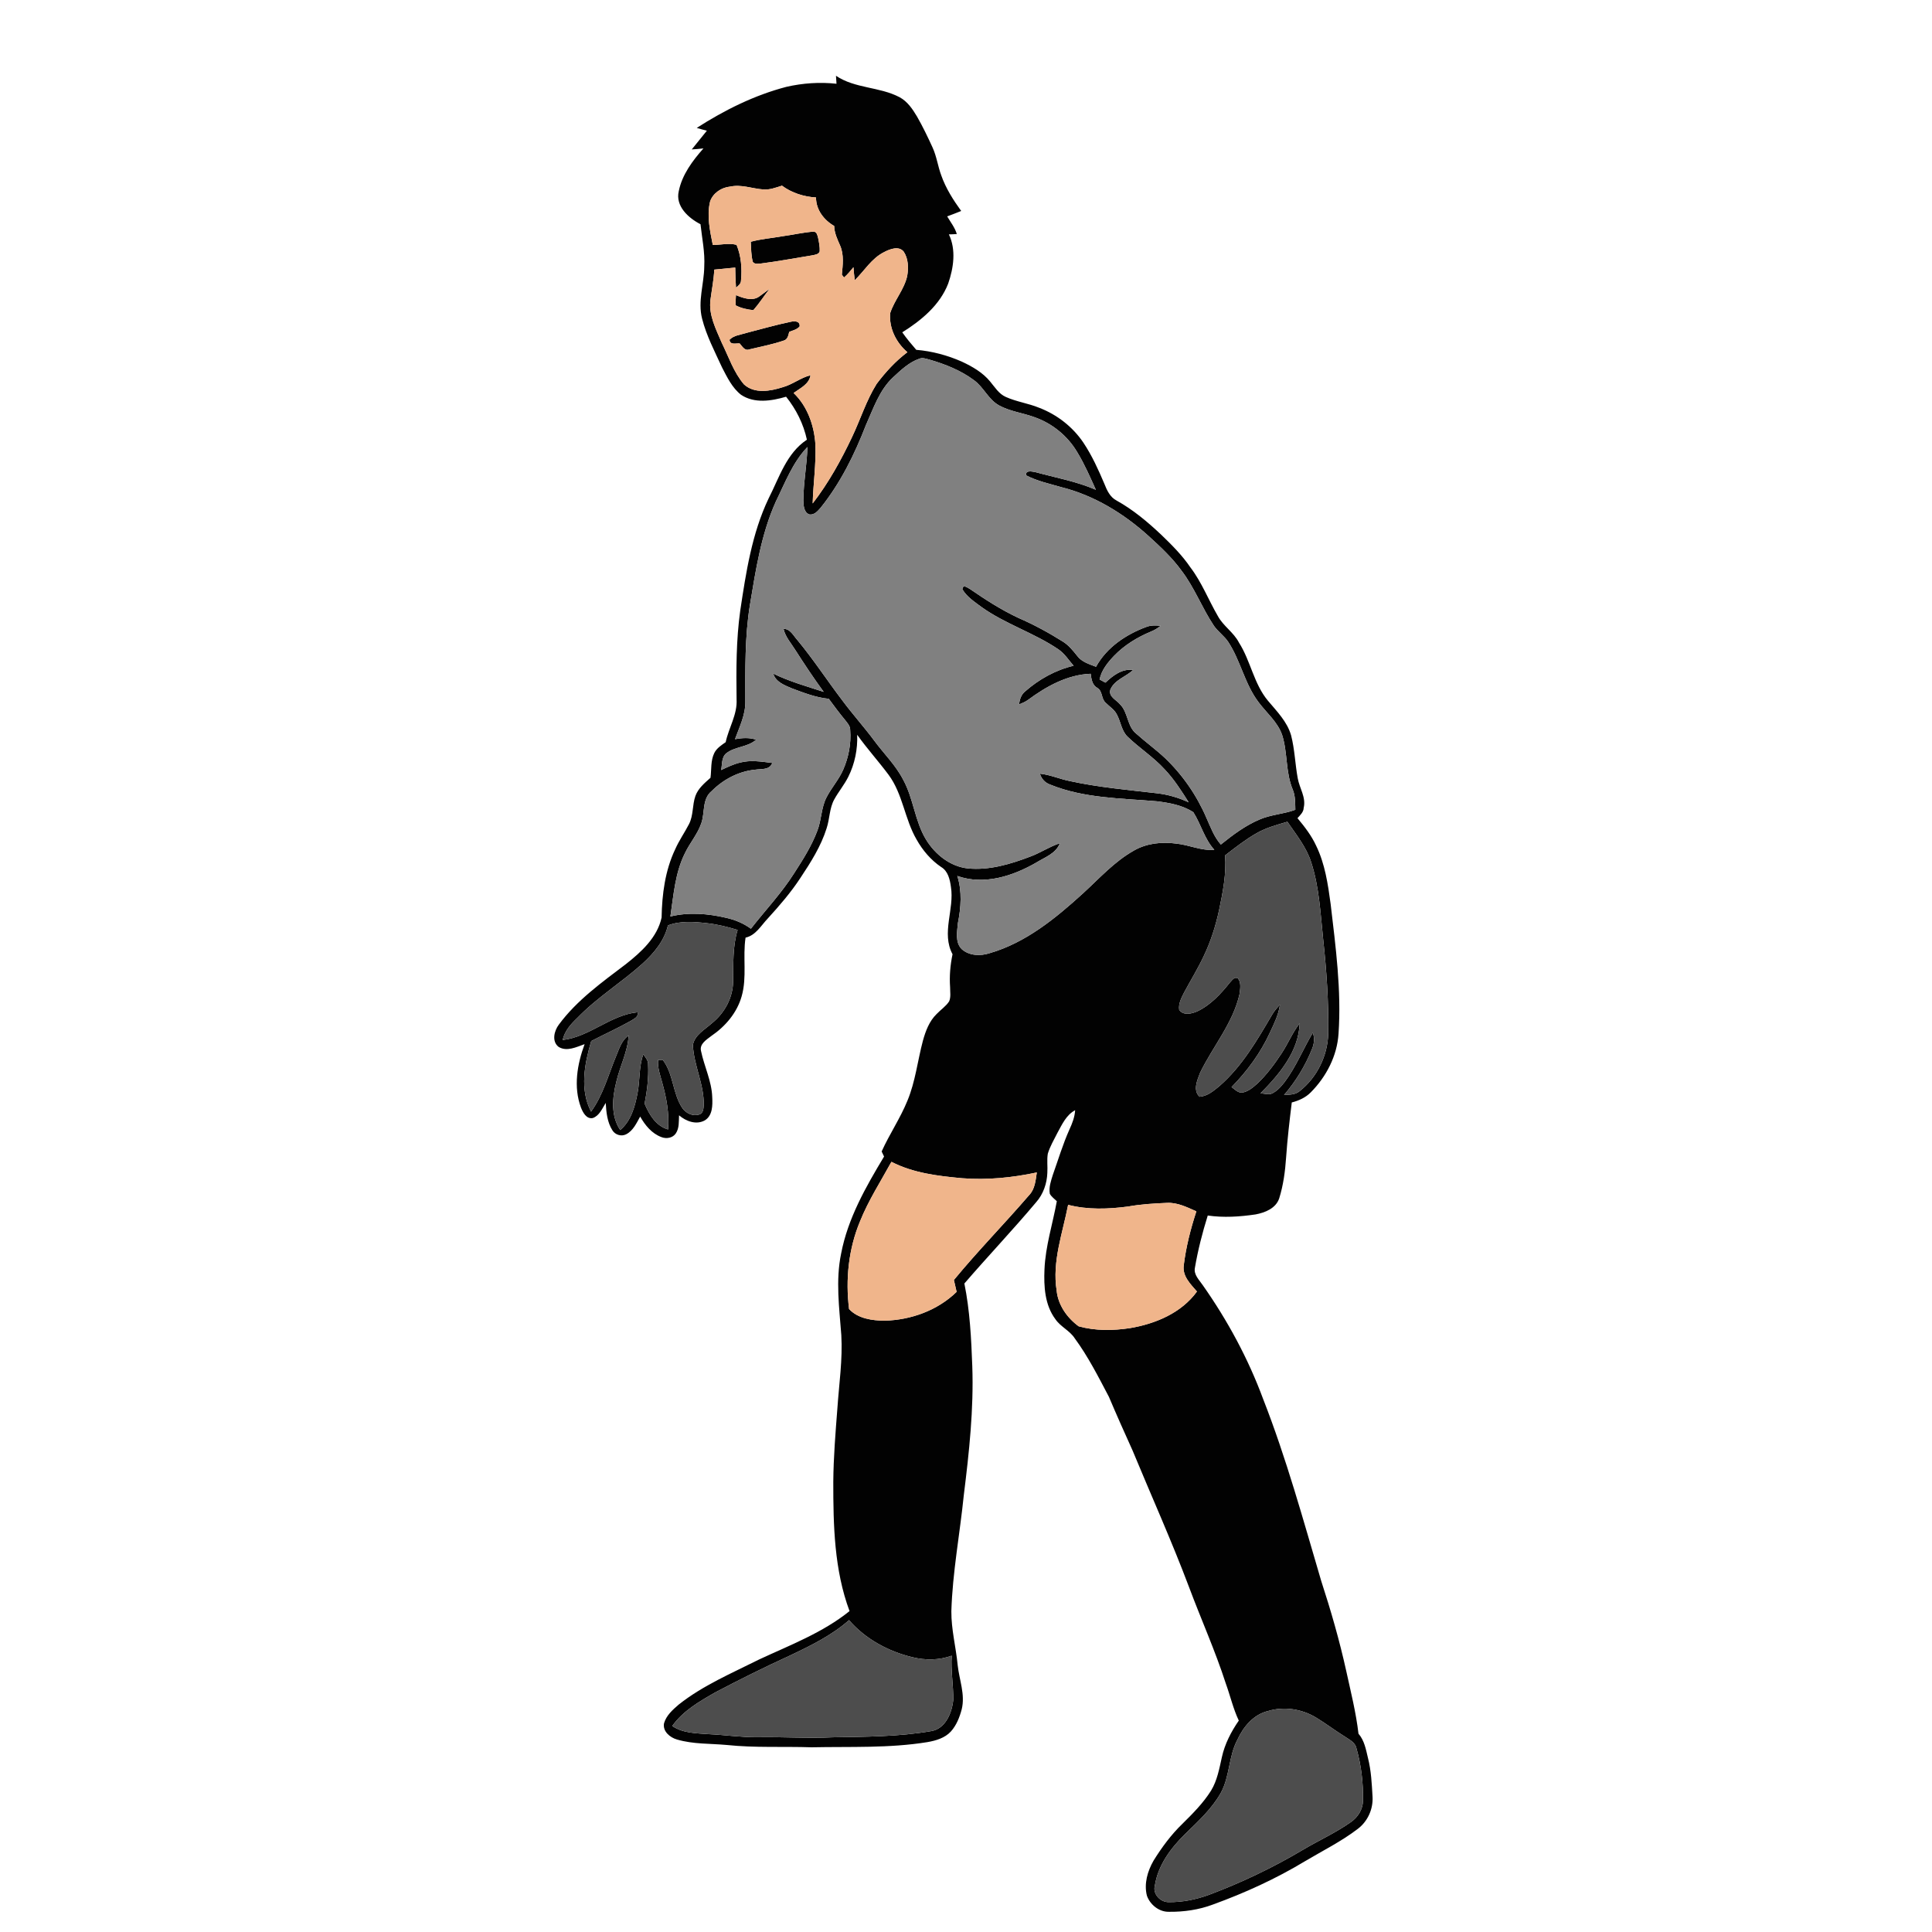 <?xml version="1.0" encoding="UTF-8" ?>
<!DOCTYPE svg PUBLIC "-//W3C//DTD SVG 1.1//EN" "http://www.w3.org/Graphics/SVG/1.1/DTD/svg11.dtd">
<svg width="1000pt" height="1000pt" viewBox="0 0 1000 1000" version="1.1" xmlns="http://www.w3.org/2000/svg">
<g id="#020202ff">
<path fill="#020202" opacity="1.00" d=" M 432.70 39.22 C 442.59 45.90 455.29 44.84 465.68 50.35 C 469.72 52.54 472.37 56.49 474.66 60.34 C 477.62 65.51 480.21 70.89 482.68 76.31 C 484.82 80.95 485.43 86.09 487.22 90.85 C 489.57 97.51 493.40 103.51 497.51 109.20 C 495.12 110.20 492.68 111.09 490.26 112.00 C 492.02 114.99 494.24 117.77 495.25 121.13 C 493.88 121.24 492.50 121.30 491.14 121.31 C 494.97 129.31 493.58 138.68 490.78 146.78 C 486.48 157.91 476.86 165.86 467.01 172.01 C 469.23 175.18 471.72 178.15 474.25 181.07 C 482.38 181.74 490.38 183.89 497.84 187.18 C 503.26 189.72 508.66 192.79 512.50 197.49 C 514.93 200.38 517.00 203.88 520.61 205.46 C 526.14 207.96 532.26 208.75 537.86 211.06 C 547.11 214.58 555.29 220.96 560.81 229.19 C 565.21 235.80 568.49 243.06 571.59 250.35 C 572.92 253.72 574.52 257.31 577.92 259.07 C 586.49 263.82 594.02 270.15 601.12 276.85 C 606.56 282.09 611.94 287.46 616.19 293.74 C 622.03 301.41 625.49 310.50 630.31 318.78 C 633.12 324.06 638.56 327.27 641.29 332.62 C 647.35 342.12 648.95 353.89 656.26 362.66 C 660.88 368.19 666.25 373.51 668.28 380.65 C 670.16 387.92 670.34 395.49 671.71 402.86 C 672.61 407.98 676.09 412.71 674.79 418.11 C 674.73 420.38 672.96 421.91 671.57 423.48 C 675.25 427.88 678.80 432.47 681.22 437.71 C 685.81 447.11 687.34 457.60 688.73 467.86 C 691.35 490.15 694.36 512.58 692.82 535.06 C 692.08 546.55 686.48 557.33 678.43 565.42 C 675.77 568.12 672.25 569.71 668.62 570.63 C 667.46 580.09 666.35 589.57 665.69 599.08 C 665.20 606.24 664.26 613.42 662.11 620.28 C 660.39 625.44 654.80 627.66 649.89 628.58 C 641.71 629.79 633.35 630.34 625.13 629.15 C 622.37 637.98 620.06 646.98 618.50 656.11 C 617.71 659.79 620.75 662.50 622.60 665.28 C 635.39 683.47 646.06 703.21 653.78 724.08 C 665.82 754.81 674.53 786.68 683.86 818.29 C 688.87 833.65 693.35 849.19 696.83 864.98 C 699.17 875.72 701.88 886.42 703.15 897.36 C 706.21 900.86 707.00 905.53 708.06 909.92 C 709.73 916.49 710.04 923.30 710.43 930.04 C 710.79 936.46 707.85 942.85 702.69 946.70 C 694.20 953.18 684.57 957.94 675.42 963.39 C 660.38 972.47 644.31 979.79 627.81 985.78 C 620.54 988.52 612.75 989.63 605.00 989.54 C 599.93 989.64 595.26 985.86 593.63 981.18 C 592.06 974.98 593.98 968.44 597.09 963.04 C 601.35 956.17 606.19 949.62 612.02 943.99 C 617.41 938.67 622.82 933.24 626.86 926.79 C 630.04 921.56 631.10 915.44 632.43 909.56 C 633.93 902.68 637.22 896.34 641.20 890.58 C 638.29 884.44 636.79 877.77 634.48 871.40 C 629.02 854.48 621.71 838.24 615.49 821.60 C 606.48 797.66 595.96 774.34 586.19 750.72 C 582.02 741.52 577.91 732.29 573.97 723.00 C 568.53 712.67 563.23 702.17 556.30 692.74 C 553.70 688.68 548.94 686.77 546.26 682.79 C 540.77 675.45 540.24 665.84 540.62 657.02 C 541.12 645.01 544.87 633.50 547.01 621.74 C 545.75 620.50 544.24 619.47 543.38 617.91 C 542.79 614.54 543.98 611.20 544.97 608.03 C 547.76 600.21 550.13 592.23 553.53 584.64 C 555.00 581.47 556.28 578.17 556.49 574.64 C 551.88 577.09 549.72 582.01 547.33 586.35 C 545.55 589.89 543.48 593.35 542.34 597.17 C 541.80 600.43 542.32 603.76 542.10 607.05 C 541.91 612.57 539.99 618.11 536.30 622.28 C 524.27 636.60 511.37 650.17 499.16 664.34 C 502.01 678.38 502.72 692.74 503.25 707.03 C 504.05 729.38 501.62 751.66 498.87 773.81 C 496.84 793.87 493.03 813.76 492.42 833.95 C 492.34 843.38 494.80 852.54 495.69 861.88 C 496.50 869.47 499.68 877.06 497.78 884.74 C 496.69 888.86 495.06 893.01 492.17 896.22 C 489.06 899.60 484.46 900.94 480.08 901.71 C 460.23 904.95 440.06 903.98 420.04 904.40 C 405.43 903.90 390.77 904.74 376.20 903.20 C 367.59 902.41 358.75 902.84 350.38 900.36 C 346.79 899.33 342.93 896.15 343.69 892.01 C 344.84 887.92 348.20 884.96 351.31 882.28 C 363.88 872.33 378.76 866.05 392.99 858.91 C 408.99 851.46 425.83 845.10 439.72 833.90 C 431.77 812.55 431.29 789.48 431.31 766.98 C 431.41 754.27 432.45 741.62 433.43 728.96 C 434.29 716.32 436.20 703.70 435.46 691.01 C 434.42 677.00 432.46 662.74 435.37 648.83 C 438.84 630.63 448.15 614.32 457.59 598.63 C 457.28 597.98 456.65 596.66 456.34 596.00 C 460.38 587.02 465.99 578.83 469.70 569.68 C 473.83 559.77 474.94 548.98 477.70 538.67 C 479.08 533.68 480.98 528.58 484.76 524.89 C 486.87 522.64 489.57 520.92 491.27 518.31 C 492.27 516.01 491.74 513.39 491.77 510.96 C 491.36 505.25 491.86 499.51 493.03 493.91 C 487.12 482.87 494.09 470.62 492.19 459.03 C 491.67 455.22 490.71 450.88 487.15 448.77 C 481.81 445.16 477.57 440.15 474.43 434.56 C 468.24 423.95 467.32 410.98 459.90 400.99 C 454.66 393.97 448.76 387.46 443.68 380.32 C 443.96 387.78 442.44 395.35 439.09 402.04 C 437.03 406.19 434.02 409.76 431.79 413.81 C 429.28 418.40 429.48 423.84 427.85 428.73 C 424.94 438.00 419.67 446.31 414.33 454.35 C 409.38 461.92 403.46 468.76 397.38 475.43 C 393.89 479.08 391.21 484.13 385.90 485.32 C 384.36 495.38 386.74 505.78 383.87 515.71 C 381.46 524.23 375.43 531.29 368.19 536.20 C 365.75 538.12 361.96 540.30 362.85 543.99 C 364.50 552.01 368.38 559.56 368.65 567.88 C 368.87 572.06 368.87 577.50 364.76 579.93 C 360.32 582.37 355.05 580.34 351.48 577.29 C 351.31 580.44 351.65 583.94 349.78 586.68 C 348.19 589.04 344.90 589.57 342.37 588.57 C 337.39 586.73 333.88 582.42 331.35 577.93 C 329.47 581.31 327.74 585.22 324.14 587.08 C 321.67 588.40 318.41 587.42 316.98 585.05 C 314.30 580.85 313.80 575.72 313.52 570.86 C 311.73 573.72 310.28 577.48 306.85 578.69 C 303.56 579.38 301.72 575.83 300.72 573.30 C 296.71 562.66 298.76 550.84 302.59 540.45 C 298.42 541.92 293.37 544.47 289.14 541.87 C 285.46 539.03 286.83 533.55 289.26 530.34 C 298.62 517.67 311.58 508.43 323.99 499.00 C 331.94 492.73 340.20 485.24 342.44 474.93 C 342.66 462.87 344.25 450.55 349.49 439.56 C 351.48 435.04 354.34 430.98 356.61 426.59 C 358.97 422.05 358.27 416.71 359.95 411.97 C 361.38 408.02 364.72 405.29 367.75 402.58 C 368.31 398.29 367.76 393.67 369.75 389.69 C 371.01 387.22 373.41 385.69 375.61 384.15 C 377.19 376.67 381.71 369.82 381.25 361.98 C 381.05 346.65 381.02 331.25 383.15 316.04 C 386.13 296.30 389.16 276.19 397.83 257.99 C 403.33 247.25 407.05 234.60 417.65 227.59 C 415.89 219.42 412.09 211.85 406.88 205.34 C 399.36 207.55 390.47 208.98 383.55 204.33 C 378.97 200.75 376.39 195.29 373.76 190.25 C 369.96 181.97 365.66 173.81 363.40 164.94 C 361.10 155.99 364.41 146.98 364.52 137.99 C 364.93 130.61 363.37 123.35 362.58 116.06 C 356.37 112.88 349.50 106.72 351.32 98.98 C 353.03 90.44 358.44 83.21 364.10 76.82 C 362.09 77.04 360.07 77.23 358.06 77.34 C 360.62 74.08 363.30 70.92 365.87 67.66 C 364.11 67.22 362.37 66.73 360.64 66.20 C 374.97 57.00 390.47 49.28 407.00 44.96 C 415.49 43.01 424.30 42.40 432.97 43.35 C 432.90 42.32 432.77 40.25 432.70 39.22 M 367.55 104.28 C 365.72 111.76 367.50 119.42 368.94 126.80 C 373.01 126.78 377.24 125.67 381.24 126.73 C 383.62 132.47 384.14 138.94 383.55 145.09 C 383.58 146.84 382.19 147.91 380.95 148.86 C 380.69 145.41 380.61 141.96 380.56 138.50 C 376.94 138.88 373.32 139.21 369.70 139.56 C 369.47 144.78 368.42 149.91 367.75 155.08 C 366.68 162.98 370.56 170.31 373.54 177.34 C 377.15 184.66 379.74 192.69 385.10 198.98 C 390.58 203.96 398.74 202.47 405.16 200.41 C 410.24 199.02 414.41 195.49 419.52 194.23 C 418.78 198.90 414.17 200.92 410.76 203.41 C 417.94 210.28 421.42 220.24 422.05 230.00 C 422.46 240.22 420.93 250.38 420.64 260.58 C 428.83 249.98 435.35 238.20 441.07 226.11 C 445.39 217.03 448.38 207.28 453.73 198.72 C 458.32 192.62 463.54 186.90 469.66 182.30 C 463.82 177.32 460.05 169.77 460.77 162.03 C 462.96 155.30 468.04 149.82 469.57 142.83 C 470.28 138.64 470.19 133.93 467.77 130.27 C 465.22 127.09 460.57 128.93 457.59 130.50 C 451.12 133.73 447.43 140.15 442.42 145.05 C 442.12 142.81 441.92 140.56 441.75 138.31 C 440.22 140.16 438.71 142.07 436.87 143.63 C 436.58 143.27 436.02 142.55 435.74 142.18 C 436.21 137.19 436.91 131.92 434.87 127.16 C 433.43 123.89 431.86 120.61 431.77 116.96 C 426.45 113.91 422.34 108.55 422.37 102.21 C 416.09 101.84 409.83 99.87 404.74 96.10 C 401.57 97.10 398.34 98.37 394.95 98.05 C 389.28 97.61 383.69 95.35 377.96 96.58 C 373.43 97.00 369.05 99.90 367.55 104.28 M 475.77 185.70 C 470.49 187.55 466.35 191.50 462.33 195.24 C 455.14 201.88 452.07 211.45 448.16 220.13 C 442.28 235.29 434.98 250.09 424.75 262.82 C 423.28 264.52 421.50 266.63 418.98 266.30 C 416.01 265.27 415.92 261.63 415.81 259.02 C 415.87 249.76 417.65 240.62 417.93 231.37 C 410.28 239.36 406.38 249.82 401.59 259.58 C 393.97 276.48 391.19 294.97 388.16 313.11 C 385.48 329.62 385.78 346.39 385.79 363.05 C 385.91 369.95 382.74 376.26 380.44 382.59 C 384.06 381.96 387.82 381.65 391.37 382.87 C 387.00 386.80 380.50 386.33 375.92 389.90 C 373.39 392.00 373.84 395.66 373.28 398.57 C 376.45 397.07 379.64 395.53 383.07 394.71 C 388.53 393.26 394.23 394.23 399.74 394.91 C 398.33 398.69 394.03 397.89 390.85 398.39 C 382.36 399.21 374.38 403.42 368.40 409.42 C 363.33 413.49 364.93 420.51 363.03 426.00 C 361.15 431.68 357.07 436.24 354.53 441.60 C 349.42 451.76 348.66 463.31 346.99 474.37 C 356.52 472.02 366.53 472.87 375.99 475.09 C 380.53 476.12 384.90 477.94 388.67 480.70 C 396.13 471.12 404.55 462.28 411.05 451.98 C 415.59 444.96 420.13 437.81 423.07 429.94 C 425.24 424.37 425.02 418.12 427.78 412.76 C 430.33 407.77 434.20 403.55 436.44 398.38 C 439.23 391.98 440.62 384.88 440.06 377.90 C 440.12 375.76 438.58 374.20 437.38 372.64 C 434.44 369.10 431.71 365.40 428.97 361.70 C 422.27 361.06 415.95 358.56 409.69 356.23 C 405.96 354.62 401.50 352.96 400.21 348.65 C 408.57 352.72 417.52 355.26 426.34 358.11 C 421.17 351.04 416.34 343.75 411.62 336.38 C 409.43 332.86 406.49 329.65 405.55 325.51 C 409.08 325.42 410.65 329.06 412.73 331.30 C 421.10 341.40 428.26 352.41 436.21 362.84 C 441.45 369.86 447.33 376.38 452.55 383.42 C 457.53 390.16 463.67 396.10 467.51 403.63 C 472.88 413.42 473.50 425.11 479.38 434.67 C 484.08 442.31 491.87 448.53 501.00 449.50 C 512.06 450.56 522.95 447.30 533.17 443.41 C 538.48 441.47 543.20 438.21 548.58 436.46 C 546.61 441.76 540.84 443.70 536.41 446.45 C 524.26 453.48 509.33 458.32 495.50 453.39 C 498.04 461.32 497.40 469.77 495.81 477.82 C 495.42 482.25 494.29 487.68 497.74 491.23 C 501.66 494.77 507.54 494.93 512.35 493.33 C 531.01 487.90 546.35 475.32 560.48 462.47 C 569.01 454.68 576.85 445.86 587.05 440.17 C 593.60 436.43 601.43 435.65 608.81 436.64 C 615.47 437.29 621.73 440.44 628.53 439.86 C 623.43 434.25 621.66 426.71 617.69 420.43 C 612.11 416.75 605.28 415.55 598.75 414.74 C 580.28 413.17 561.14 413.23 543.69 406.15 C 541.01 405.25 539.04 403.15 538.25 400.44 C 543.56 401.01 548.48 403.22 553.69 404.27 C 568.56 407.52 583.76 408.84 598.86 410.60 C 604.55 411.25 610.07 412.89 615.27 415.28 C 611.50 409.32 607.69 403.32 602.81 398.19 C 597.06 391.88 589.78 387.24 583.66 381.34 C 580.47 378.28 580.14 373.62 578.12 369.90 C 576.83 367.23 574.19 365.70 572.19 363.65 C 569.94 361.58 570.76 357.67 567.96 356.06 C 565.27 354.56 564.91 351.48 564.52 348.74 C 552.54 349.20 541.61 355.23 532.19 362.21 C 530.77 363.27 529.10 363.93 527.48 364.61 C 527.75 362.00 528.60 359.41 530.75 357.76 C 537.87 351.52 546.45 346.77 555.69 344.59 C 553.18 341.71 551.09 338.36 547.90 336.15 C 535.25 327.53 520.32 323.04 507.87 314.09 C 504.34 311.44 500.41 308.91 498.12 305.02 C 498.41 302.21 500.68 304.17 502.12 304.92 C 510.12 310.43 518.33 315.72 527.15 319.84 C 535.07 323.28 542.69 327.41 550.01 332.00 C 553.09 333.88 555.36 336.72 557.58 339.51 C 559.91 342.65 563.81 343.76 567.30 345.12 C 572.81 335.08 582.80 328.39 593.33 324.50 C 595.70 323.57 598.28 323.67 600.77 323.91 C 599.27 325.12 597.62 326.13 595.84 326.86 C 588.70 329.81 581.94 333.92 576.57 339.52 C 573.28 342.99 570.12 346.90 569.15 351.70 C 569.91 352.11 571.42 352.93 572.18 353.34 C 576.03 349.65 580.83 345.98 586.51 346.76 C 582.76 350.36 576.83 351.85 574.71 356.99 C 573.71 360.63 577.72 362.16 579.64 364.46 C 584.01 368.70 583.29 375.96 588.17 379.79 C 592.92 384.06 598.12 387.81 602.79 392.17 C 612.05 400.95 619.44 411.66 624.47 423.38 C 626.61 428.14 628.39 433.16 631.91 437.13 C 638.14 432.12 644.63 427.25 652.04 424.13 C 657.93 421.59 664.48 421.38 670.47 419.13 C 670.36 415.68 670.50 412.12 669.19 408.87 C 665.33 399.82 666.58 389.63 663.61 380.36 C 661.26 373.66 655.63 369.07 651.50 363.55 C 644.30 354.16 642.19 342.07 635.73 332.25 C 633.63 329.10 630.39 326.94 628.26 323.82 C 622.15 314.66 618.28 304.17 611.57 295.40 C 606.72 288.68 600.61 283.01 594.51 277.45 C 581.71 265.86 566.49 256.51 549.65 252.24 C 543.39 250.42 536.90 249.05 531.08 246.03 C 530.73 243.19 534.15 244.07 535.87 244.36 C 546.36 247.25 557.18 249.15 567.21 253.51 C 564.27 246.99 561.41 240.40 557.71 234.27 C 552.72 225.70 544.57 219.04 535.20 215.85 C 529.23 213.68 522.75 212.94 517.14 209.86 C 511.58 206.82 509.19 200.44 504.14 196.80 C 497.29 191.68 489.21 188.50 481.06 186.13 C 479.34 185.72 477.50 184.94 475.77 185.70 M 650.30 431.33 C 644.55 434.60 639.34 438.72 634.10 442.74 C 634.83 452.26 632.95 461.70 631.02 470.97 C 629.23 479.23 626.68 487.36 623.00 494.98 C 619.94 501.49 616.16 507.61 612.77 513.94 C 611.43 516.64 609.89 519.55 610.35 522.67 C 612.44 525.76 616.74 524.75 619.63 523.51 C 626.56 520.25 631.89 514.45 636.60 508.55 C 637.73 507.41 638.87 505.31 640.75 506.41 C 642.57 508.62 641.91 511.86 641.60 514.49 C 638.20 529.59 627.78 541.60 621.17 555.26 C 619.72 559.03 617.31 564.37 620.90 567.67 C 624.95 567.38 628.18 564.62 631.17 562.15 C 642.84 552.01 650.68 538.46 658.40 525.28 C 659.51 523.35 660.97 521.66 662.51 520.06 C 661.78 525.14 659.52 529.78 657.35 534.37 C 652.51 544.93 645.57 554.41 637.45 562.67 C 639.14 563.83 640.72 565.73 642.99 565.52 C 646.10 565.00 648.58 562.83 650.86 560.80 C 655.68 556.22 659.66 550.82 663.31 545.28 C 666.69 540.21 668.96 534.48 672.72 529.65 C 672.17 544.24 662.22 556.03 652.43 565.89 C 654.22 566.01 656.07 566.61 657.88 566.19 C 660.85 565.01 663.00 562.48 664.94 560.04 C 670.83 552.16 674.51 542.95 679.51 534.53 C 680.55 537.30 680.22 540.29 679.09 542.98 C 675.62 551.63 670.71 559.68 664.63 566.75 C 667.39 566.58 670.46 566.69 672.70 564.76 C 681.71 557.70 687.19 546.42 687.49 534.99 C 687.76 518.62 686.60 502.25 684.85 485.98 C 683.46 472.68 682.84 459.10 678.66 446.29 C 676.17 438.45 670.91 432.03 666.35 425.34 C 660.87 426.94 655.28 428.45 650.30 431.33 M 345.73 478.98 C 343.88 486.90 338.53 493.29 332.68 498.66 C 321.77 508.49 309.09 516.24 298.85 526.85 C 295.49 530.04 292.26 533.63 291.24 538.30 C 305.23 536.68 315.96 525.36 329.97 523.95 C 330.67 526.40 328.07 527.35 326.45 528.43 C 319.79 532.18 312.81 535.34 306.02 538.85 C 302.56 550.61 299.97 563.94 305.93 575.37 C 312.15 566.86 314.80 556.53 318.79 546.92 C 320.47 543.02 321.62 538.49 325.38 536.00 C 324.91 544.36 320.87 551.87 319.01 559.92 C 316.94 568.13 316.06 577.50 321.03 584.90 C 326.64 580.19 328.65 572.81 329.97 565.91 C 331.29 559.22 330.62 552.20 332.97 545.71 C 334.07 547.31 335.58 548.90 335.46 551.01 C 335.80 557.80 334.92 564.61 333.65 571.27 C 336.04 576.93 339.49 582.78 345.79 584.61 C 346.47 576.35 344.96 568.11 342.71 560.19 C 341.69 556.41 340.25 552.59 340.65 548.61 C 341.25 548.61 342.45 548.60 343.05 548.59 C 348.65 555.88 348.11 566.09 353.27 573.67 C 355.17 576.30 358.76 577.95 361.95 576.84 C 364.00 576.27 364.13 573.78 364.25 572.05 C 364.51 561.33 359.12 551.48 358.63 540.89 C 359.60 535.61 364.89 532.89 368.54 529.56 C 375.03 524.36 379.35 516.45 379.46 508.06 C 379.61 499.11 379.14 490.01 381.79 481.33 C 376.65 479.76 371.42 478.45 366.07 477.86 C 359.30 477.11 352.23 476.52 345.73 478.98 M 461.40 601.36 C 455.83 611.52 449.50 621.33 445.17 632.11 C 439.19 646.40 437.57 662.27 439.48 677.57 C 444.14 682.53 451.47 683.55 457.95 683.58 C 471.55 683.22 485.31 678.25 495.14 668.67 C 494.66 666.62 494.19 664.56 493.73 662.52 C 506.19 647.39 519.94 633.40 532.72 618.55 C 535.72 615.42 536.03 610.92 536.65 606.86 C 523.99 609.56 510.94 610.88 498.00 609.85 C 485.52 608.71 472.70 607.18 461.40 601.36 M 583.91 624.49 C 573.61 625.85 563.00 626.25 552.86 623.62 C 550.02 638.27 544.51 652.89 546.92 668.03 C 547.68 675.56 552.34 682.11 558.32 686.50 C 566.91 688.88 576.05 688.76 584.82 687.44 C 598.01 685.23 611.45 679.63 619.54 668.50 C 616.26 664.68 611.99 660.61 612.69 655.06 C 613.85 645.51 616.24 636.12 619.24 626.99 C 614.42 624.87 609.46 622.34 604.05 622.61 C 597.31 622.90 590.56 623.29 583.91 624.49 M 408.97 856.86 C 395.83 862.89 382.85 869.30 370.07 876.06 C 361.94 880.71 353.50 885.57 347.96 893.37 C 353.56 897.19 360.53 897.12 367.01 897.61 C 375.35 897.99 383.63 899.25 391.98 899.18 C 405.01 898.94 418.03 899.85 431.06 899.22 C 448.03 898.94 465.14 898.93 481.91 896.03 C 489.42 894.85 492.70 886.59 493.41 879.91 C 493.52 872.26 492.07 864.66 492.60 856.99 C 486.09 859.37 478.97 859.41 472.28 857.78 C 459.80 854.78 447.91 848.36 439.46 838.58 C 430.49 846.48 419.68 851.78 408.97 856.86 M 656.40 885.61 C 648.88 887.39 643.61 893.67 640.51 900.42 C 635.89 909.03 636.60 919.39 631.91 927.97 C 627.24 936.27 620.12 942.77 613.37 949.34 C 605.97 956.60 599.35 965.49 597.76 975.99 C 596.51 980.33 600.69 984.67 604.97 984.54 C 612.04 984.62 619.09 983.19 625.73 980.77 C 642.59 974.45 658.91 966.66 674.39 957.46 C 682.59 952.58 691.37 948.66 699.18 943.13 C 702.84 940.61 705.43 936.51 705.48 931.99 C 705.65 922.87 704.58 913.67 702.08 904.89 C 701.46 901.81 698.39 900.46 696.08 898.85 C 690.97 895.70 686.21 892.03 681.08 888.94 C 673.76 884.55 664.61 883.13 656.40 885.61 Z" />
<path fill="#020202" opacity="1.00" d=" M 404.87 122.30 C 410.30 121.57 415.67 120.29 421.14 119.89 C 422.83 120.01 423.07 121.78 423.44 123.09 C 423.92 125.40 424.39 127.75 424.28 130.12 C 423.67 131.78 421.78 131.84 420.33 132.18 C 411.54 133.58 402.79 135.27 393.96 136.38 C 392.47 136.46 390.65 136.96 389.65 135.51 C 388.73 132.14 388.81 128.59 388.60 125.13 C 393.92 123.68 399.45 123.28 404.87 122.30 Z" />
<path fill="#020202" opacity="1.00" d=" M 393.21 153.29 C 394.98 152.07 396.64 150.72 398.36 149.45 C 395.50 153.11 393.00 157.05 389.93 160.54 C 386.79 160.19 383.56 159.54 380.77 158.03 C 380.68 156.26 380.85 154.50 380.93 152.75 C 384.69 154.31 389.61 156.13 393.21 153.29 Z" />
<path fill="#020202" opacity="1.00" d=" M 386.13 172.37 C 393.82 170.41 401.45 168.17 409.22 166.57 C 411.28 166.07 414.15 166.11 413.89 168.96 C 412.53 170.59 410.36 171.01 408.49 171.77 C 408.05 173.60 407.66 175.84 405.50 176.33 C 399.75 178.30 393.73 179.41 387.83 180.85 C 385.45 181.76 384.17 179.24 382.86 177.78 C 380.93 177.59 377.84 178.74 377.60 175.86 C 379.81 173.54 383.24 173.33 386.13 172.37 Z" />
</g>
<g id="#f0b58bff">
<path fill="#f0b58b" opacity="1.00" d=" M 367.55 104.28 C 369.05 99.90 373.43 97.00 377.96 96.58 C 383.69 95.35 389.28 97.61 394.95 98.05 C 398.34 98.37 401.57 97.10 404.74 96.10 C 409.83 99.87 416.09 101.84 422.37 102.21 C 422.34 108.55 426.45 113.91 431.77 116.96 C 431.86 120.61 433.43 123.89 434.87 127.16 C 436.91 131.92 436.21 137.19 435.74 142.18 C 436.02 142.55 436.58 143.27 436.87 143.63 C 438.71 142.07 440.22 140.16 441.75 138.31 C 441.92 140.56 442.12 142.81 442.42 145.05 C 447.43 140.15 451.12 133.73 457.59 130.50 C 460.57 128.93 465.22 127.09 467.77 130.27 C 470.19 133.93 470.28 138.64 469.57 142.83 C 468.04 149.82 462.96 155.30 460.77 162.03 C 460.05 169.77 463.82 177.32 469.66 182.30 C 463.54 186.90 458.32 192.62 453.73 198.72 C 448.38 207.28 445.39 217.03 441.07 226.11 C 435.35 238.20 428.83 249.98 420.64 260.58 C 420.93 250.38 422.46 240.22 422.05 230.00 C 421.42 220.24 417.94 210.28 410.76 203.41 C 414.17 200.92 418.78 198.90 419.52 194.23 C 414.41 195.49 410.24 199.02 405.16 200.41 C 398.74 202.47 390.58 203.96 385.10 198.98 C 379.74 192.69 377.15 184.66 373.54 177.34 C 370.56 170.31 366.68 162.98 367.75 155.08 C 368.42 149.91 369.47 144.78 369.70 139.56 C 373.32 139.21 376.94 138.88 380.56 138.50 C 380.61 141.96 380.69 145.41 380.95 148.86 C 382.19 147.91 383.58 146.84 383.55 145.09 C 384.14 138.94 383.62 132.47 381.24 126.73 C 377.24 125.67 373.01 126.78 368.94 126.80 C 367.50 119.42 365.72 111.76 367.55 104.28 M 404.87 122.30 C 399.45 123.28 393.92 123.68 388.60 125.13 C 388.81 128.59 388.73 132.14 389.65 135.51 C 390.65 136.96 392.47 136.46 393.96 136.38 C 402.79 135.27 411.54 133.58 420.33 132.18 C 421.78 131.84 423.67 131.78 424.28 130.12 C 424.39 127.75 423.92 125.40 423.44 123.09 C 423.07 121.78 422.83 120.01 421.14 119.89 C 415.67 120.29 410.30 121.57 404.87 122.30 M 393.21 153.29 C 389.61 156.13 384.69 154.31 380.93 152.75 C 380.85 154.50 380.68 156.26 380.77 158.03 C 383.56 159.54 386.79 160.19 389.93 160.54 C 393.00 157.05 395.50 153.11 398.36 149.45 C 396.64 150.72 394.98 152.07 393.21 153.29 M 386.13 172.37 C 383.24 173.33 379.81 173.54 377.60 175.86 C 377.84 178.74 380.93 177.59 382.86 177.78 C 384.17 179.24 385.45 181.76 387.83 180.85 C 393.73 179.41 399.75 178.30 405.50 176.33 C 407.66 175.84 408.05 173.60 408.49 171.77 C 410.36 171.01 412.53 170.59 413.89 168.96 C 414.15 166.11 411.28 166.07 409.22 166.57 C 401.45 168.17 393.82 170.41 386.13 172.37 Z" />
<path fill="#f0b58b" opacity="1.00" d=" M 461.40 601.36 C 472.70 607.18 485.52 608.71 498.00 609.85 C 510.94 610.88 523.99 609.56 536.65 606.86 C 536.03 610.92 535.72 615.42 532.72 618.55 C 519.94 633.40 506.19 647.39 493.73 662.52 C 494.19 664.56 494.66 666.62 495.14 668.67 C 485.31 678.25 471.55 683.22 457.95 683.58 C 451.47 683.55 444.14 682.53 439.48 677.57 C 437.57 662.27 439.19 646.40 445.17 632.11 C 449.50 621.33 455.83 611.52 461.40 601.36 Z" />
<path fill="#f0b58b" opacity="1.00" d=" M 583.91 624.49 C 590.56 623.29 597.31 622.90 604.05 622.61 C 609.46 622.34 614.42 624.87 619.24 626.99 C 616.24 636.12 613.85 645.51 612.69 655.06 C 611.99 660.61 616.26 664.68 619.54 668.50 C 611.45 679.63 598.01 685.23 584.82 687.44 C 576.05 688.76 566.91 688.88 558.32 686.50 C 552.34 682.11 547.68 675.56 546.92 668.03 C 544.51 652.89 550.02 638.27 552.86 623.62 C 563.00 626.25 573.61 625.85 583.91 624.49 Z" />
</g>
<g id="#f35e11ff">
<path fill="grey" opacity="1.00" d=" M 475.77 185.70 C 477.50 184.94 479.34 185.72 481.06 186.13 C 489.21 188.50 497.29 191.68 504.14 196.80 C 509.19 200.44 511.58 206.82 517.14 209.86 C 522.75 212.94 529.23 213.68 535.20 215.85 C 544.57 219.04 552.72 225.70 557.71 234.27 C 561.41 240.40 564.27 246.99 567.21 253.51 C 557.18 249.15 546.36 247.25 535.87 244.36 C 534.15 244.07 530.73 243.19 531.08 246.03 C 536.90 249.05 543.39 250.42 549.65 252.24 C 566.49 256.51 581.71 265.86 594.51 277.45 C 600.61 283.01 606.72 288.68 611.57 295.40 C 618.28 304.17 622.15 314.66 628.26 323.82 C 630.39 326.94 633.63 329.10 635.73 332.25 C 642.19 342.07 644.30 354.16 651.50 363.55 C 655.63 369.07 661.26 373.66 663.61 380.36 C 666.58 389.63 665.33 399.82 669.19 408.87 C 670.50 412.12 670.36 415.68 670.47 419.13 C 664.48 421.38 657.93 421.59 652.04 424.13 C 644.63 427.25 638.14 432.12 631.91 437.13 C 628.39 433.16 626.61 428.14 624.47 423.38 C 619.44 411.66 612.05 400.95 602.79 392.17 C 598.12 387.81 592.92 384.06 588.17 379.79 C 583.29 375.96 584.01 368.70 579.64 364.46 C 577.72 362.16 573.71 360.63 574.71 356.99 C 576.83 351.85 582.76 350.36 586.51 346.76 C 580.83 345.98 576.03 349.65 572.18 353.34 C 571.42 352.93 569.91 352.11 569.15 351.70 C 570.12 346.90 573.28 342.99 576.57 339.52 C 581.94 333.92 588.70 329.81 595.84 326.86 C 597.62 326.13 599.27 325.12 600.77 323.91 C 598.28 323.67 595.70 323.57 593.33 324.50 C 582.80 328.39 572.81 335.08 567.30 345.12 C 563.81 343.76 559.91 342.65 557.58 339.51 C 555.36 336.72 553.09 333.88 550.01 332.00 C 542.69 327.41 535.07 323.28 527.15 319.84 C 518.33 315.72 510.12 310.43 502.12 304.92 C 500.68 304.17 498.41 302.21 498.12 305.02 C 500.41 308.91 504.34 311.44 507.87 314.09 C 520.32 323.04 535.25 327.53 547.90 336.15 C 551.09 338.36 553.18 341.71 555.69 344.59 C 546.45 346.77 537.87 351.52 530.75 357.76 C 528.60 359.41 527.75 362.00 527.48 364.61 C 529.10 363.93 530.77 363.27 532.19 362.21 C 541.61 355.23 552.54 349.20 564.52 348.74 C 564.91 351.48 565.27 354.56 567.96 356.06 C 570.76 357.67 569.94 361.58 572.19 363.65 C 574.19 365.70 576.83 367.23 578.12 369.90 C 580.14 373.62 580.47 378.28 583.66 381.34 C 589.78 387.24 597.06 391.88 602.81 398.19 C 607.69 403.32 611.50 409.32 615.27 415.28 C 610.07 412.89 604.55 411.25 598.86 410.60 C 583.76 408.84 568.56 407.52 553.69 404.27 C 548.48 403.22 543.56 401.01 538.25 400.44 C 539.04 403.15 541.01 405.25 543.69 406.15 C 561.14 413.23 580.28 413.17 598.75 414.74 C 605.28 415.55 612.11 416.75 617.69 420.43 C 621.66 426.71 623.43 434.25 628.53 439.86 C 621.73 440.44 615.47 437.29 608.81 436.64 C 601.43 435.65 593.60 436.43 587.05 440.17 C 576.85 445.86 569.01 454.68 560.48 462.47 C 546.35 475.32 531.01 487.90 512.35 493.33 C 507.54 494.93 501.66 494.77 497.74 491.23 C 494.29 487.68 495.42 482.25 495.81 477.82 C 497.40 469.77 498.04 461.32 495.50 453.39 C 509.33 458.32 524.26 453.48 536.41 446.45 C 540.84 443.70 546.61 441.76 548.58 436.46 C 543.20 438.21 538.48 441.47 533.17 443.41 C 522.95 447.30 512.06 450.56 501.00 449.50 C 491.87 448.53 484.08 442.31 479.38 434.67 C 473.50 425.11 472.88 413.42 467.51 403.63 C 463.67 396.10 457.53 390.16 452.55 383.42 C 447.33 376.38 441.45 369.86 436.21 362.84 C 428.26 352.41 421.10 341.40 412.73 331.30 C 410.65 329.06 409.08 325.42 405.55 325.51 C 406.49 329.65 409.43 332.86 411.62 336.38 C 416.34 343.75 421.17 351.04 426.34 358.11 C 417.52 355.26 408.57 352.72 400.21 348.65 C 401.50 352.96 405.96 354.62 409.69 356.23 C 415.95 358.56 422.27 361.06 428.97 361.70 C 431.71 365.40 434.44 369.10 437.38 372.64 C 438.58 374.20 440.12 375.76 440.06 377.90 C 440.62 384.88 439.23 391.98 436.44 398.38 C 434.20 403.55 430.33 407.77 427.78 412.76 C 425.02 418.12 425.24 424.37 423.07 429.94 C 420.13 437.81 415.59 444.96 411.05 451.98 C 404.55 462.28 396.13 471.12 388.67 480.70 C 384.90 477.94 380.53 476.12 375.99 475.09 C 366.53 472.87 356.52 472.02 346.99 474.37 C 348.66 463.31 349.42 451.76 354.53 441.60 C 357.07 436.24 361.15 431.68 363.03 426.00 C 364.93 420.51 363.33 413.49 368.40 409.42 C 374.38 403.42 382.36 399.21 390.85 398.39 C 394.03 397.89 398.33 398.69 399.74 394.91 C 394.23 394.23 388.53 393.26 383.07 394.71 C 379.64 395.53 376.45 397.07 373.28 398.57 C 373.84 395.66 373.39 392.00 375.92 389.90 C 380.50 386.33 387.00 386.80 391.37 382.87 C 387.82 381.65 384.06 381.96 380.44 382.59 C 382.74 376.26 385.91 369.95 385.79 363.05 C 385.78 346.39 385.48 329.62 388.16 313.11 C 391.19 294.97 393.97 276.48 401.59 259.58 C 406.38 249.82 410.28 239.36 417.93 231.37 C 417.65 240.62 415.87 249.76 415.81 259.02 C 415.92 261.63 416.01 265.27 418.98 266.30 C 421.50 266.63 423.28 264.52 424.75 262.82 C 434.98 250.09 442.28 235.29 448.16 220.13 C 452.07 211.45 455.14 201.88 462.33 195.24 C 466.35 191.50 470.49 187.55 475.77 185.70 Z" />
</g>
<g id="#4d4d4dff">
<path fill="#4d4d4d" opacity="1.00" d=" M 650.30 431.33 C 655.28 428.45 660.87 426.94 666.35 425.34 C 670.91 432.03 676.17 438.45 678.66 446.29 C 682.84 459.10 683.46 472.68 684.85 485.98 C 686.60 502.25 687.76 518.62 687.49 534.99 C 687.19 546.42 681.71 557.70 672.70 564.76 C 670.46 566.69 667.39 566.58 664.63 566.75 C 670.71 559.68 675.62 551.63 679.09 542.98 C 680.22 540.29 680.55 537.30 679.51 534.53 C 674.51 542.95 670.83 552.16 664.94 560.04 C 663.00 562.48 660.85 565.01 657.88 566.19 C 656.07 566.61 654.22 566.01 652.43 565.89 C 662.22 556.03 672.17 544.24 672.72 529.65 C 668.96 534.48 666.69 540.21 663.31 545.28 C 659.66 550.82 655.68 556.22 650.86 560.80 C 648.58 562.83 646.10 565.00 642.99 565.52 C 640.72 565.73 639.14 563.83 637.45 562.67 C 645.57 554.41 652.51 544.93 657.35 534.37 C 659.52 529.78 661.78 525.14 662.51 520.06 C 660.97 521.66 659.51 523.35 658.40 525.28 C 650.68 538.46 642.84 552.01 631.17 562.15 C 628.18 564.62 624.95 567.38 620.90 567.67 C 617.31 564.37 619.72 559.03 621.17 555.26 C 627.78 541.60 638.20 529.59 641.60 514.49 C 641.91 511.86 642.57 508.62 640.75 506.41 C 638.87 505.31 637.73 507.41 636.60 508.55 C 631.89 514.45 626.56 520.25 619.63 523.51 C 616.74 524.75 612.44 525.76 610.35 522.67 C 609.89 519.55 611.43 516.64 612.77 513.94 C 616.16 507.61 619.94 501.49 623.00 494.98 C 626.68 487.36 629.23 479.23 631.02 470.97 C 632.95 461.70 634.83 452.26 634.10 442.74 C 639.34 438.72 644.55 434.60 650.30 431.33 Z" />
<path fill="#4d4d4d" opacity="1.00" d=" M 345.73 478.98 C 352.23 476.52 359.30 477.11 366.07 477.86 C 371.42 478.45 376.65 479.76 381.79 481.33 C 379.14 490.01 379.61 499.11 379.46 508.06 C 379.35 516.45 375.03 524.36 368.54 529.56 C 364.89 532.89 359.60 535.61 358.63 540.89 C 359.12 551.48 364.51 561.33 364.25 572.05 C 364.13 573.78 364.00 576.27 361.95 576.84 C 358.76 577.95 355.17 576.30 353.27 573.67 C 348.11 566.09 348.65 555.88 343.05 548.59 C 342.45 548.60 341.25 548.61 340.65 548.61 C 340.25 552.59 341.69 556.41 342.71 560.19 C 344.96 568.11 346.47 576.35 345.79 584.61 C 339.49 582.78 336.04 576.93 333.65 571.27 C 334.92 564.61 335.80 557.80 335.46 551.01 C 335.58 548.90 334.07 547.31 332.97 545.71 C 330.62 552.20 331.29 559.22 329.97 565.91 C 328.65 572.81 326.64 580.19 321.03 584.90 C 316.06 577.50 316.94 568.13 319.01 559.92 C 320.87 551.87 324.91 544.36 325.38 536.00 C 321.62 538.49 320.47 543.02 318.79 546.92 C 314.80 556.53 312.15 566.86 305.93 575.37 C 299.97 563.94 302.56 550.61 306.02 538.85 C 312.81 535.34 319.79 532.18 326.45 528.43 C 328.07 527.35 330.67 526.40 329.97 523.95 C 315.96 525.36 305.23 536.68 291.24 538.30 C 292.26 533.63 295.49 530.04 298.85 526.85 C 309.09 516.24 321.77 508.49 332.68 498.66 C 338.53 493.29 343.88 486.90 345.73 478.98 Z" />
<path fill="#4d4d4d" opacity="1.00" d=" M 408.97 856.86 C 419.68 851.78 430.49 846.48 439.46 838.58 C 447.91 848.36 459.80 854.78 472.28 857.78 C 478.97 859.41 486.09 859.37 492.60 856.99 C 492.07 864.66 493.52 872.26 493.41 879.91 C 492.70 886.59 489.42 894.85 481.91 896.03 C 465.14 898.93 448.03 898.94 431.06 899.22 C 418.03 899.85 405.01 898.94 391.98 899.18 C 383.63 899.25 375.35 897.99 367.01 897.61 C 360.53 897.12 353.56 897.19 347.96 893.37 C 353.50 885.57 361.94 880.71 370.07 876.06 C 382.85 869.30 395.83 862.89 408.97 856.86 Z" />
<path fill="#4d4d4d" opacity="1.00" d=" M 656.40 885.61 C 664.61 883.13 673.76 884.55 681.08 888.94 C 686.21 892.03 690.97 895.70 696.08 898.85 C 698.39 900.46 701.46 901.81 702.08 904.89 C 704.58 913.67 705.65 922.87 705.48 931.99 C 705.43 936.51 702.84 940.61 699.18 943.13 C 691.37 948.66 682.59 952.58 674.39 957.46 C 658.91 966.66 642.59 974.45 625.73 980.77 C 619.09 983.19 612.04 984.62 604.97 984.54 C 600.69 984.67 596.51 980.33 597.76 975.99 C 599.35 965.49 605.97 956.60 613.37 949.34 C 620.12 942.77 627.24 936.27 631.91 927.97 C 636.60 919.39 635.89 909.03 640.51 900.42 C 643.61 893.67 648.88 887.39 656.40 885.61 Z" />
</g>
</svg>
